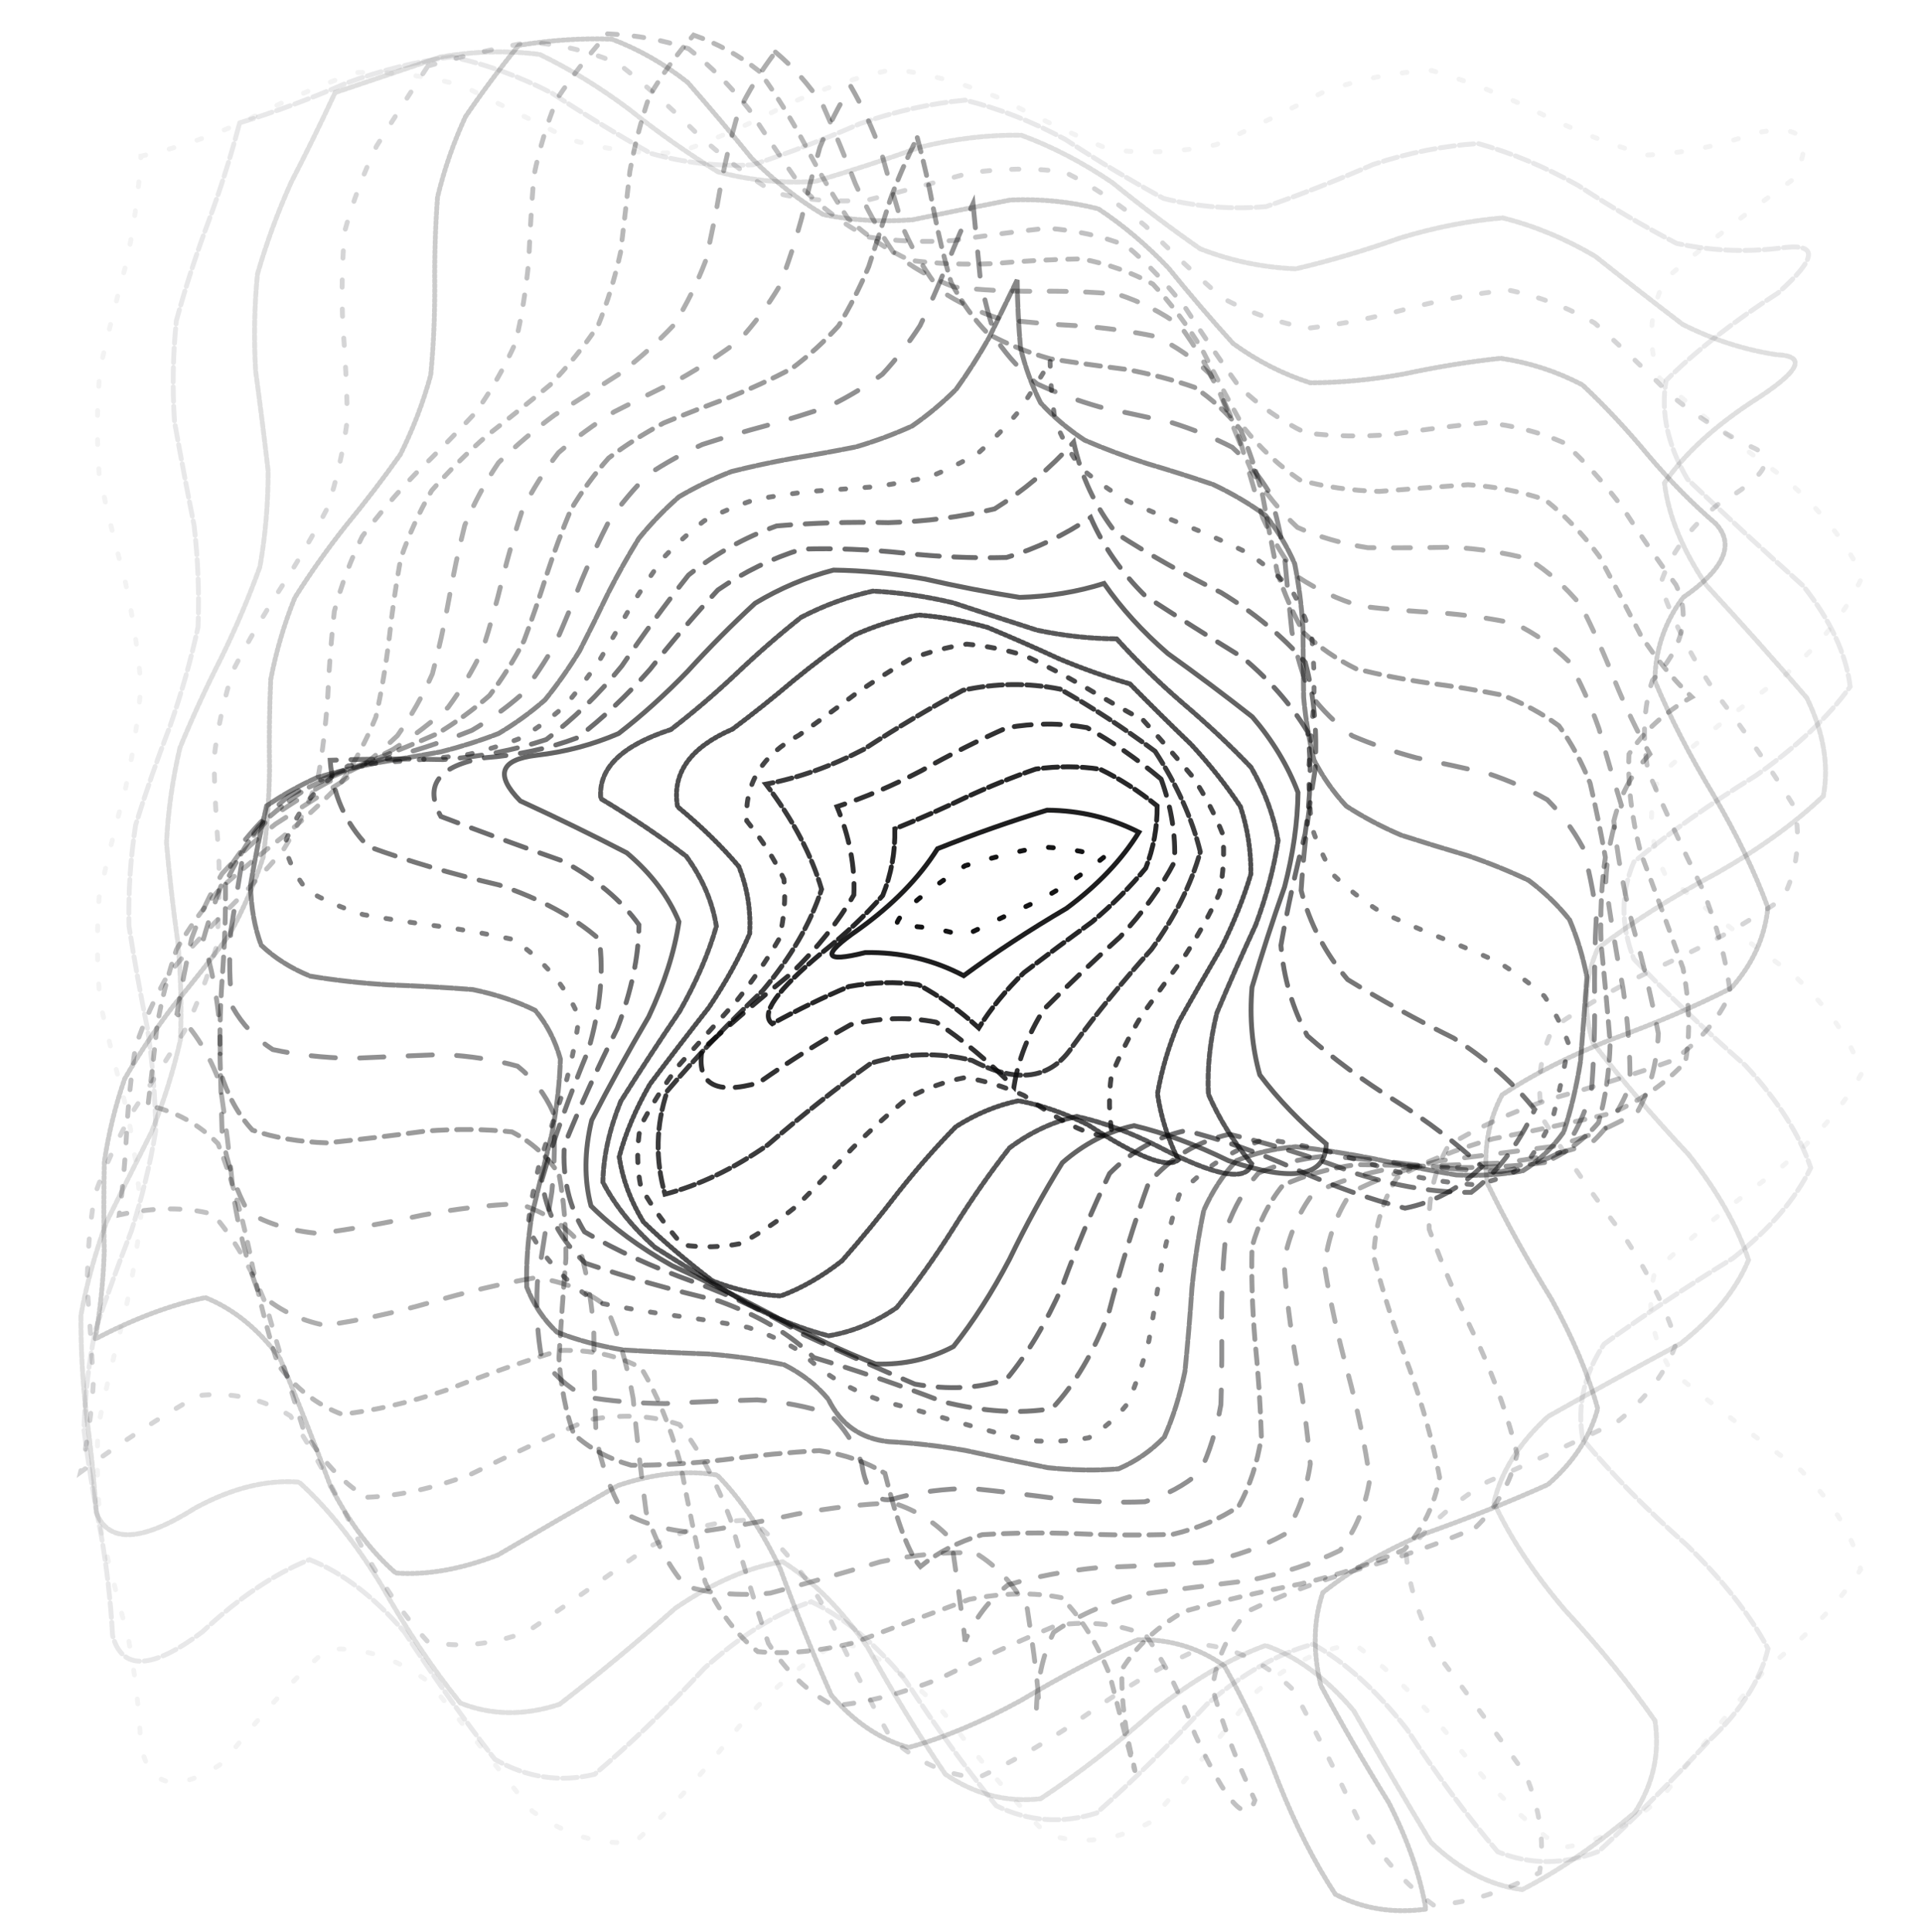 <svg width="792" height="796" viewBox="0 0 792 796" fill="none" xmlns="http://www.w3.org/2000/svg">
<path opacity="0.05" d="M58.085 64.336C72.86 61.121 87.63 56.072 102.396 49.186C117.17 41.526 131.945 35.097 146.719 29.9C161.493 29.346 176.268 31.23 191.042 35.554C205.808 42.937 220.579 50.292 235.353 57.618C250.127 61.811 264.902 63.548 279.676 62.831C294.45 57.511 309.225 51.01 323.999 43.325C338.765 36.521 353.535 31.585 368.31 28.518C383.084 30.484 397.858 34.555 412.633 40.73C427.407 48.505 442.177 55.444 456.943 61.546C471.718 63.406 486.492 62.753 501.266 59.588C516.041 52.727 530.815 45.466 545.589 37.806C560.364 32.568 575.134 29.643 589.9 29.032C604.675 33.315 619.449 39.139 634.223 46.506C648.997 53.857 663.772 59.649 678.546 63.883C693.312 63.214 708.083 60.236 722.857 54.95C742.795 50.675 748.061 57.055 738.655 74.089C719.655 87.729 702.164 101.365 686.182 114.998C679.484 128.63 678.734 142.262 683.931 155.894C698.999 169.535 716.049 183.171 735.082 196.803C750.623 210.435 761.375 224.067 767.339 237.7C761.384 251.34 750.639 264.976 735.106 278.608C716.073 292.241 699.019 305.873 683.943 319.505C678.738 333.137 679.48 346.774 686.17 360.414C702.144 374.046 719.63 387.678 738.631 401.31C753.217 414.943 762.734 428.579 767.18 442.219C759.756 455.852 747.849 469.484 731.46 483.116C712.525 496.748 696.025 510.384 681.96 524.025C678.281 537.657 680.512 551.289 688.654 564.921C705.427 578.553 723.232 592.19 742.069 605.83C755.595 619.462 763.811 633.094 766.715 646.727C757.872 660.359 744.884 673.995 727.752 687.636C713.63 704.058 699.508 721.496 685.387 739.949C671.265 752.652 657.143 759.806 643.022 761.413C628.9 751.24 614.778 737.323 600.657 719.66C586.535 701.949 572.413 687.941 558.292 677.638C544.17 679.098 530.048 686.122 515.926 698.71C501.805 717.139 487.683 734.602 473.561 751.098C459.44 758.717 445.318 760.292 431.196 755.821C417.075 741.136 402.953 724.445 388.831 705.747C374.71 690.907 360.588 681.121 346.466 676.39C332.345 683.765 318.223 695.635 304.101 712C289.98 730.47 275.858 746.101 261.736 758.893C247.615 760.614 233.493 756.437 219.371 746.362C205.249 728.74 191.132 711.053 177.018 693.301C162.897 682.908 148.775 678.38 134.653 679.718C120.532 692.225 106.41 707.68 92.288 726.085C72.88 739.227 61.447 736.821 57.987 718.865C57.384 704.319 55.683 689.773 52.885 675.227C48.985 660.681 45.298 646.135 41.822 631.589C40.142 617.043 39.681 602.498 40.439 587.952C43.352 573.414 46.766 558.872 50.682 544.326C54.076 529.78 56.544 515.234 58.085 500.688C57.164 486.143 55.193 471.597 52.175 457.051C48.243 442.505 44.62 427.959 41.308 413.413C39.921 398.867 39.766 384.321 40.843 369.775C43.968 355.229 47.5 340.688 51.441 326.15C54.655 311.604 56.878 297.058 58.11 282.512C56.878 267.966 54.655 253.42 51.441 238.874C47.5 224.328 43.968 209.783 40.843 195.237C39.766 180.691 39.921 166.145 41.308 151.599C44.62 137.053 48.243 122.507 52.175 107.961C55.193 93.415 57.164 78.874 58.085 64.336Z" stroke="#0B0B0C" stroke-width="2" stroke-linecap="round" stroke-dasharray="2 10"/>
<path opacity="0.09" d="M98.75 50.632C113.326 46.141 127.984 40.684 142.724 34.259C157.378 28.858 171.879 25.254 186.228 23.446C200.175 26.402 213.949 31.398 227.551 38.435C241.001 47.268 254.504 55.513 268.062 63.168C281.923 67.132 295.986 68.71 310.251 67.902C324.854 63.103 339.526 57.474 354.269 51.017C368.901 45.868 383.373 42.617 397.684 41.265C411.591 44.684 425.333 50.062 438.909 57.4C452.357 66.25 465.868 74.368 479.44 81.754C493.34 85.263 507.441 86.385 521.745 85.122C536.372 80.03 551.057 74.252 565.801 67.786C580.408 62.93 594.848 60.053 609.12 59.156C622.989 63.03 636.704 68.775 650.265 76.389C663.715 85.223 677.238 93.186 690.835 100.28C704.773 103.333 718.914 103.997 733.257 102.27C749.425 99.863 749.224 106.019 732.653 120.739C714.302 132.491 698.939 144.501 686.562 156.767C684.242 169.875 687.169 183.43 695.343 197.434C710.646 212.04 726.539 226.693 743.021 241.391C754.317 255.658 760.776 269.513 762.398 282.954C753.346 295.501 740.393 307.714 723.538 319.593C704.585 331.303 687.807 343.197 673.203 355.274C667.843 368.125 667.863 381.435 673.265 395.204C687.081 409.677 702.401 424.281 719.224 439.016C732.56 453.456 741.535 467.523 746.149 481.217C739.967 494.007 729.306 506.414 714.166 518.438C695.14 530.141 677.411 541.951 660.979 553.865C652.691 566.477 649.773 579.543 652.224 593.062C664.114 607.372 678.373 621.886 695.001 636.604C709.947 651.172 721.137 665.427 728.571 679.368C725.414 692.405 717.326 705.03 704.307 717.241C689.037 733.708 673.869 748.923 658.803 762.885C644.455 768.451 630.569 768.509 617.144 763.059C604.51 748.253 592.052 731.431 579.767 712.593C567.234 696.6 554.337 684.911 541.076 677.526C526.889 681.19 512.31 689.434 497.34 702.258C482.065 718.79 466.92 733.732 451.905 747.085C437.638 751.602 423.841 750.599 410.515 744.076C397.94 728.587 385.511 711.411 373.228 692.549C360.641 677.19 347.673 666.347 334.322 660.019C320.045 664.747 305.394 673.849 290.369 687.324C275.095 703.847 259.978 718.452 245.02 731.139C230.842 734.598 217.135 732.539 203.898 724.96C191.375 708.844 178.971 691.376 166.685 672.555C154.04 657.886 140.996 647.929 127.555 642.682C113.19 648.443 98.47 658.362 83.394 672.438C62.605 688.053 50.27 688.545 46.39 673.914C45.627 659.899 44.01 645.811 41.539 631.651C38.695 617.46 36.382 603.317 34.602 589.224C34.968 575.304 36.55 561.486 39.347 547.772C43.99 534.213 48.925 520.684 54.152 507.183C58.493 493.599 61.823 479.93 64.14 466.174C64.019 452.213 62.906 438.172 60.8 424.051C57.907 409.856 55.355 395.689 53.145 381.551C52.837 367.574 53.752 353.704 55.889 339.942C60.109 326.348 64.825 312.796 70.036 299.285C74.776 285.735 78.63 272.114 81.597 258.422C82.15 244.518 81.606 230.521 79.965 216.431C77.145 202.242 74.463 188.068 71.918 173.91C70.984 159.88 71.237 145.95 72.677 132.121C76.4 118.485 80.799 104.91 85.871 91.396C90.888 77.869 95.18 64.281 98.75 50.632Z" stroke="#0B0B0C" stroke-width="2" stroke-linecap="round" stroke-dasharray="6 2"/>
<path opacity="0.13" d="M138.09 38.15C152.518 33.317 166.958 28.44 181.409 23.52C195.431 21.075 209.097 20.714 222.409 22.435C234.988 28.509 247.309 36.073 259.372 45.129C271.35 54.725 283.503 63.279 295.828 70.791C308.84 74.323 322.225 75.639 335.984 74.738C350.313 70.534 364.723 65.834 379.213 60.639C393.425 57.126 407.312 55.49 420.876 55.732C433.687 60.446 446.188 66.953 458.379 75.253C470.337 84.97 482.398 94.063 494.56 102.531C507.317 107.51 520.459 110.257 533.984 110.773C548.155 107.452 562.487 103.211 576.979 98.049C591.325 93.699 605.404 90.945 619.214 89.789C632.266 93.038 644.977 98.311 657.347 105.607C669.326 115.153 681.342 124.511 693.393 133.681C705.923 139.994 718.824 144.153 732.096 146.157C745.051 146.667 741.555 153.222 721.608 165.821C705.85 176.229 693.939 187.296 685.875 199.023C687.456 212.384 693.243 226.462 703.235 241.256C717.579 256.791 731.343 272.232 744.527 287.578C751.448 301.849 753.72 315.328 751.344 328.015C739.743 339.131 725.098 349.733 707.407 359.82C688.81 369.744 672.496 380.057 658.467 390.76C652.953 402.921 652.257 415.898 656.379 429.692C668.044 444.771 681.173 460.1 695.766 475.677C707.696 490.81 715.951 505.312 720.531 519.184C715.501 531.419 706.147 542.922 692.47 553.693C673.978 563.635 655.798 573.63 637.933 583.679C625.922 594.725 618.482 606.554 615.614 619.166C622.116 633.366 631.86 648.117 644.844 663.421C659.267 678.978 671.64 694.182 681.962 709.032C684.025 722.475 681.255 735.096 673.651 746.892C657.688 760.394 642.226 770.98 627.265 778.652C613.902 776.939 601.355 770.436 589.623 759.144C578.965 741.506 568.381 723.454 557.871 704.988C546.514 691.501 534.389 682.521 521.496 678.049C506.926 683.372 491.757 692.237 475.989 704.646C459.909 718.88 444.179 731.064 428.798 741.197C414.863 742.795 401.777 739.433 389.54 731.108C378.622 715.04 367.939 697.571 357.49 678.702C346.511 662.995 334.852 651.277 322.514 643.548C308.481 645.767 293.734 652.156 278.273 662.713C262.184 677.004 246.282 690.197 230.567 702.292C216.102 707.045 202.474 706.867 189.681 701.758C178.402 687.812 167.518 671.542 157.031 652.948C146.338 635.56 135.075 621.493 123.242 610.747C109.771 609.669 95.512 613.219 80.464 621.398C58.276 635.444 44.666 636.055 39.634 623.232C38.768 609.711 37.398 596.104 35.527 582.412C34.001 568.779 33.275 555.282 33.35 541.921C35.742 528.947 39.255 516.168 43.889 503.584C49.979 491.248 56.142 478.924 62.377 466.613C67.429 454.1 71.416 441.406 74.338 428.53C74.888 415.242 74.533 401.804 73.272 388.216C71.353 374.515 69.794 360.876 68.598 347.299C69.26 334.039 71.112 320.981 74.154 308.126C79.287 295.626 84.987 283.22 91.256 270.906C97.298 258.562 102.588 246.089 107.125 233.489C109.396 220.502 110.515 207.32 110.485 193.941C108.911 180.3 107.197 166.63 105.343 152.933C104.557 139.425 104.808 126.095 106.097 112.941C109.766 100.193 114.385 87.606 119.952 75.181C126.291 62.887 132.337 50.544 138.09 38.15Z" stroke="#0B0B0C" stroke-width="2" stroke-linecap="round" stroke-dasharray="2 1"/>
<path opacity="0.17" d="M176.331 27.189C190.408 23.161 204.285 19.891 217.963 17.378C230.773 18.247 243.045 21.185 254.778 26.191C265.608 34.722 276.205 44.136 286.569 54.434C297.094 64.142 307.971 72.474 319.199 79.431C331.464 82.409 344.236 83.416 357.513 82.451C371.463 78.913 385.458 75.189 399.497 71.278C413.039 69.32 426.107 69.181 438.699 70.862C450.236 76.66 461.347 84.084 472.034 93.134C482.388 103.505 492.875 113.346 503.494 122.656C514.918 128.889 526.867 133.074 539.341 135.214C552.796 133.595 566.528 130.886 580.538 127.085C594.53 123.389 608.212 120.873 621.585 119.537C633.973 122.042 645.833 126.571 657.166 133.125C667.746 142.619 678.211 152.543 688.561 162.896C699.313 171.727 710.497 178.871 722.114 184.327C732.368 188.631 727.598 196.502 707.804 207.941C695.891 217.803 688.041 228.72 684.254 240.692C688.808 254.822 696.347 269.723 706.871 285.396C719.206 301.529 730.075 317.288 739.478 332.671C742.12 346.306 740.498 358.834 734.612 370.255C721.039 379.696 705.215 388.555 687.14 396.832C669.138 405.119 653.437 414.006 640.038 423.493C634.386 434.983 632.994 447.57 635.859 461.254C645.404 476.674 656.347 492.456 668.688 508.599C679.104 524.236 686.482 539.091 690.822 553.165C686.806 565.078 678.743 575.94 666.633 585.751C649.166 594.186 631.217 602.495 612.787 610.68C598.062 619.816 586.962 629.892 579.487 640.91C580.581 654.145 585.312 668.32 593.68 683.436C605.81 699.516 617.489 715.483 628.716 731.339C634.644 745.823 636.536 759.26 634.394 771.649C618.848 779.889 604.279 784.35 590.688 785.031C579.385 776.867 569.017 765.085 559.584 749.685C550.987 731.056 542.155 713.334 533.088 696.521C522.396 685.995 510.585 679.806 497.658 677.954C482.596 684.322 466.88 693.218 450.511 704.641C434.085 716.285 418.263 725.592 403.046 732.56C389.908 731.488 377.902 726.041 367.027 716.217C357.858 699.799 348.981 682.251 340.397 663.574C331.085 647.709 320.873 635.323 309.761 626.416C296.376 626.333 281.98 630.143 266.573 637.846C250.087 649.72 233.705 661.194 217.425 672.27C202.572 677.832 188.806 679.189 176.128 676.34C165.66 664.945 155.949 650.62 146.997 633.364C138.371 614.845 129.26 598.206 119.662 583.446C108.109 576.245 95.416 573.468 81.584 575.115C65.872 583.995 49.741 594.498 33.19 606.624C36.035 594.518 37.801 582.132 38.489 569.468C37.763 556.439 36.915 543.377 35.945 530.285C35.978 517.451 36.986 504.87 38.969 492.541C43.243 480.804 48.486 469.314 54.697 458.069C61.901 447.091 68.975 436.078 75.919 425.032C81.425 413.614 85.853 401.917 89.203 389.941C90.317 377.387 90.619 364.623 90.106 351.649C89.081 338.542 88.43 325.531 88.155 312.618C89.666 300.159 92.314 287.997 96.099 276.134C101.952 264.806 108.422 253.637 115.508 242.627C122.617 231.624 129.122 220.465 135.024 209.149C138.871 197.302 141.577 185.16 143.142 172.722C142.908 159.811 142.279 146.802 141.253 133.695C140.709 120.712 140.967 107.937 142.026 95.369C145.313 83.377 149.685 71.666 155.144 60.236C162.064 49.183 169.126 38.167 176.331 27.189Z" stroke="#0B0B0C" stroke-width="2" stroke-linecap="round" stroke-dasharray="3 9"/>
<path opacity="0.21" d="M213.747 18.677C226.999 16.514 239.793 15.668 252.129 16.14C263.169 20.282 273.583 26.218 283.372 33.95C292.3 44.137 301.126 54.599 309.852 65.338C319.109 74.586 328.906 82.281 339.244 88.424C350.913 90.798 363.163 91.512 375.996 90.568C389.472 87.766 402.924 85.046 416.351 82.408C429.033 81.894 441.106 83.104 452.57 86.037C462.726 92.721 472.37 100.856 481.5 110.439C490.214 121.235 499.081 131.595 508.1 141.52C518.052 148.764 528.653 154.169 539.903 157.736C552.401 157.72 565.326 156.501 578.678 154.079C592.202 151.164 605.451 149.021 618.425 147.651C630.307 149.416 641.524 153.066 652.075 158.601C661.478 167.433 670.566 177.162 679.34 187.788C688.178 198.203 697.402 207.534 707.01 215.781C715.005 224.362 710.527 234.501 693.575 246.2C685.939 256.359 682.055 267.835 681.924 280.628C688.213 295.673 696.277 311.341 706.115 327.632C715.63 343.809 723.093 359.266 728.505 374.004C727.199 386.375 722.15 397.439 713.359 407.193C698.417 414.789 681.927 421.843 663.891 428.354C646.67 435.151 631.705 442.739 618.995 451.118C613.222 461.932 611.163 474.048 612.818 487.467C620.323 502.939 629.141 518.872 639.272 535.265C648.086 551.196 654.454 566.265 658.374 580.471C655.187 592.191 648.328 602.624 637.797 611.768C621.747 618.975 604.615 625.803 586.401 632.252C569.996 639.335 556.228 647.343 545.097 656.276C541.209 667.751 540.936 680.494 544.277 694.505C552.783 710.328 562.126 726.441 572.305 742.842C580.196 758.449 585.28 773.072 587.559 786.71C573.781 788.525 561.353 786.49 550.276 780.607C541.713 767.556 533.939 752.271 526.954 734.751C520.117 716.781 512.626 700.675 504.482 686.431C493.961 678.962 482.077 675.38 468.828 675.685C453.316 682.442 437.242 690.8 420.607 700.759C404.339 709.671 388.938 716.112 374.403 720.082C362.456 716.677 351.84 709.481 342.553 698.494C335.203 681.987 328.167 664.587 321.443 646.294C313.853 630.473 305.211 617.649 295.516 607.824C283.123 605.716 269.479 607.162 254.583 612.164C238.15 621.545 221.66 631.089 205.114 640.794C189.91 646.673 175.902 649.142 163.091 648.2C153.01 639.476 144.049 627.561 136.208 612.455C129.449 594.263 122.488 576.647 115.325 559.609C106.395 547.606 96.166 539.305 84.638 534.707C70.454 537.676 55.319 543.359 39.232 551.755C41.283 540.094 42.525 528.15 42.96 515.921C42.732 503.461 42.743 491.084 42.992 478.791C44.735 467.022 47.525 455.62 51.362 444.586C57.285 434.283 63.97 424.248 71.417 414.481C79.383 404.886 87.039 395.188 94.387 385.385C100.14 375.023 104.832 364.288 108.461 353.181C110.042 341.355 110.911 329.279 111.068 316.954C110.856 304.499 111.021 292.176 111.563 279.986C113.791 268.387 117.098 257.162 121.484 246.312C127.861 236.169 134.889 226.254 142.567 216.567C150.484 206.964 157.954 197.205 164.978 187.288C170.231 176.751 174.403 165.834 177.493 154.537C178.635 142.558 179.189 130.371 179.154 117.978C179.018 105.55 179.4 93.299 180.299 81.226C183.043 69.808 186.872 58.771 191.786 48.114C198.579 38.117 205.899 28.305 213.747 18.677Z" stroke="#0B0B0C" stroke-width="2" stroke-linecap="round" stroke-dasharray="1 1"/>
<path opacity="0.25" d="M250.339 13.949C262.171 14.421 273.305 16.461 283.739 20.07C292.649 27.055 300.955 35.387 308.656 45.066C315.787 56.036 323.023 66.763 330.364 77.246C338.66 85.619 347.666 92.401 357.382 97.592C368.61 99.411 380.431 99.918 392.846 99.113C405.784 97.122 418.589 95.428 431.26 94.032C442.953 94.835 453.921 97.243 464.164 101.259C472.908 108.615 481.08 117.254 488.682 127.175C495.789 138.179 503.051 148.837 510.469 159.149C518.919 167.179 528.093 173.585 537.992 178.367C549.384 179.821 561.339 180.031 573.857 178.995C586.806 176.981 599.575 175.366 612.166 174.148C623.702 175.301 634.5 178.089 644.559 182.514C653.139 190.235 661.182 199.165 668.687 209.301C675.787 220.32 683.094 230.887 690.609 241.001C696.705 253.84 693.479 266.959 680.93 280.356C677.273 291.457 676.672 303.925 679.129 317.76C685.869 333.527 693.288 349.594 701.386 365.961C707.591 381.487 711.452 395.957 712.971 409.372C708.219 419.981 700.328 429.178 689.297 436.961C673.582 442.652 656.915 447.911 639.297 452.738C623.038 458.185 608.921 464.587 596.945 471.947C591.084 482.059 588.415 493.598 588.936 506.565C594.515 521.811 601.309 537.597 609.318 553.924C616.512 569.894 621.784 584.997 625.134 599.234C622.578 610.829 616.797 620.972 607.791 629.664C593.393 635.945 577.53 641.565 560.202 646.523C543.117 651.599 527.731 657.432 514.043 664.023C505.994 673.153 501.188 683.734 499.625 695.766C503.738 710.354 509.561 725.704 517.093 741.817C513.763 752.367 505.535 743.315 492.408 714.659C486.743 698.668 480.001 685.078 472.182 673.888C461.427 669.241 449.21 667.851 435.533 669.716C419.754 676.263 403.62 683.603 387.131 691.736C371.513 697.926 357.005 701.641 343.608 702.881C333.171 697.527 324.177 688.954 316.628 677.161C311.117 660.828 305.914 643.807 301.021 626.097C295.162 610.538 288.162 597.521 280.022 587.046C268.9 583.218 256.348 582.575 242.367 585.118C226.421 592.037 210.214 599.541 193.744 607.629C178.33 613.365 164.084 616.487 151.007 616.994C140.933 610.828 132.274 601.511 125.029 589.041C119.671 572.366 114.529 555.21 109.602 537.575C103.532 522.485 96.261 510.075 87.787 500.344C76.3 497.327 63.419 497.417 49.144 500.615C50.618 489.259 51.642 477.7 52.216 465.94C52.882 454.212 54.083 442.729 55.818 431.49C59.309 421.038 63.809 411.04 69.318 401.494C76.59 392.739 84.389 384.217 92.714 375.926C101.111 367.676 109.053 359.222 116.542 350.564C122.348 341.152 127.153 331.29 130.957 320.979C132.926 309.836 134.298 298.43 135.072 286.759C135.594 274.976 136.491 263.361 137.765 251.914C140.608 241.173 144.448 230.873 149.282 221.016C156.019 212.021 163.422 203.325 171.49 194.928C179.976 186.718 188.17 178.372 196.071 169.891C202.51 160.762 207.973 151.196 212.462 141.193C214.993 130.311 216.799 119.103 217.879 107.57C218.374 95.766 219.08 84.06 219.996 72.453C222.237 61.441 225.43 50.856 229.577 40.699C235.71 31.434 242.631 22.517 250.339 13.949Z" stroke="#0B0B0C" stroke-width="2" stroke-linecap="round" stroke-dasharray="4 7"/>
<path opacity="0.29" d="M285.816 14.472C295.643 17.895 304.626 22.832 312.765 29.284C319.433 38.39 325.65 48.319 331.415 59.07C337.059 70.024 343.054 80.343 349.402 90.027C357.105 97.282 365.637 103.033 374.999 107.28C385.926 108.701 397.395 109.154 409.406 108.639C421.738 107.527 433.816 106.872 445.641 106.674C456.26 108.67 466.064 112.127 475.053 117.045C482.417 124.895 489.168 133.861 495.305 143.941C500.901 154.981 506.645 165.753 512.538 176.258C519.498 184.854 527.231 192.046 535.738 197.834C545.91 200.619 556.768 202.174 568.312 202.5C580.584 201.496 592.811 200.573 604.992 199.733C616.299 200.488 626.872 202.557 636.712 205.94C644.871 212.357 652.296 220.105 658.987 229.187C664.753 239.92 670.456 250.767 676.095 261.728C682.434 271.445 689.444 279.943 697.124 287.222C685.857 293.615 677.23 301.472 671.243 310.792C670.686 323.122 672.296 336.649 676.074 351.373C682.074 367.338 687.885 383.198 693.507 398.953C696.232 413.102 696.579 425.929 694.549 437.433C687.006 445.891 676.956 452.959 664.397 458.637C648.471 462.447 632.079 465.995 615.222 469.281C600.066 473.519 586.883 478.85 575.673 485.275C569.757 494.635 566.554 505.494 566.065 517.853C569.882 532.607 574.794 547.969 580.801 563.938C586.402 579.681 590.542 594.61 593.221 608.725C591.122 620.2 586.266 630.147 578.652 638.566C566.037 644.212 551.751 648.932 535.796 652.727C518.946 656.016 502.961 659.79 487.841 664.047C476.695 670.508 468.2 678.438 462.355 687.837C461.938 700.236 463.655 713.822 467.507 728.596C468.468 733.475 465.072 720.698 457.317 690.263C452.089 677.077 445.446 666.446 437.387 658.369C426.12 656.079 413.459 656.313 399.403 659.071C383.651 664.872 367.817 670.823 351.899 676.923C337.377 680.505 324.164 681.726 312.261 680.584C303.545 673.691 296.318 664.121 290.58 651.874C286.859 635.97 283.424 619.552 280.273 602.62C276.102 587.529 270.752 574.564 264.223 563.726C254.585 558.514 243.393 556.097 230.647 556.475C215.576 561.049 200.022 566.494 183.985 572.808C168.577 577.989 154.203 581.312 140.863 582.779C130.51 578.84 121.747 572.033 114.574 562.358C109.984 548.023 106.069 532.468 102.832 515.694C99.376 499.329 95.05 484.526 89.854 471.283C81.834 463.134 72.211 457.879 60.984 455.518C62.326 444.481 63.595 433.399 64.791 422.272C66.711 411.555 69.347 401.231 72.698 391.298C77.857 382.377 83.903 373.943 90.836 365.996C99.093 358.792 107.638 351.748 116.472 344.864C125.01 337.807 132.986 330.443 140.401 322.772C146.156 314.172 150.986 305.064 154.889 295.447C157.206 284.941 159.032 274.167 160.366 263.126C161.57 252.003 163.139 241.088 165.073 230.379C168.441 220.465 172.718 211.051 177.903 202.134C184.853 194.206 192.462 186.639 200.729 179.431C209.571 172.551 218.253 165.579 226.777 158.513C234.177 150.834 240.744 142.689 246.478 134.078C250.361 124.449 253.447 114.379 255.738 103.868C257.07 92.816 258.339 81.734 259.546 70.622C261.491 59.911 264.162 49.606 267.559 39.708C272.766 30.804 278.851 22.392 285.816 14.472Z" stroke="#0B0B0C" stroke-width="2" stroke-linecap="round" stroke-dasharray="4 5"/>
<path opacity="0.33" d="M319.541 21.458C326.934 27.661 333.505 35.081 339.256 43.718C343.859 54.081 348.262 64.737 352.463 75.685C357.103 85.994 362.328 95.423 368.137 103.972C375.611 110.053 383.963 114.816 393.193 118.263C403.911 119.504 415.066 120.092 426.66 120.026C438.311 119.861 449.588 120.26 460.492 121.224C469.981 124.284 478.603 128.645 486.359 134.305C492.404 142.502 497.82 151.646 502.605 161.738C506.816 172.673 511.166 183.407 515.656 193.939C521.184 202.909 527.505 210.701 534.621 217.317C543.512 221.283 553.186 224.074 563.642 225.691C575.118 225.801 586.709 225.733 598.414 225.486C609.531 226.132 619.995 227.744 629.807 230.323C637.921 235.448 645.163 241.868 651.531 249.584C656.52 259.371 661.145 269.695 665.406 280.555C669.773 291.27 674.59 301.315 679.857 310.689C672.593 318.361 667.645 327.582 665.014 338.35C666.342 351.782 668.918 366.05 672.74 381.154C677.071 396.598 680.611 411.508 683.36 425.883C682.764 438.025 679.955 448.684 674.934 457.86C665.332 463.966 653.835 468.796 640.442 472.351C624.816 474.419 609.087 476.418 593.258 478.349C579.298 481.534 567.114 485.909 556.705 491.474C550.815 500.057 547.182 510.159 545.806 521.779C548.036 535.815 551.245 550.508 555.433 565.857C559.518 581.126 562.526 595.679 564.457 609.516C562.648 620.845 558.552 630.641 552.169 638.904C541.345 644.181 528.814 648.318 514.577 651.317C498.672 653.198 482.975 655.218 467.483 657.376C454.412 661.156 443.304 666.248 434.16 672.651C429.614 682.145 427.246 693.099 427.056 705.514C429.016 706.121 427.77 691.929 423.317 662.937C417.803 652.877 410.686 645.209 401.965 639.934C390.092 639.361 377.028 640.573 362.773 643.569C347.411 648.201 332.266 652.511 317.336 656.499C304.282 657.688 292.674 656.719 282.514 653.591C275.628 645.578 270.205 635.382 266.245 623.005C264.21 607.754 262.424 592.134 260.884 576.144C258.305 561.706 254.551 549.02 249.623 538.086C241.572 531.826 231.908 527.965 220.63 526.505C206.758 528.914 192.192 532.36 176.93 536.842C161.791 541.142 147.456 544.242 133.926 546.143C123.129 543.964 113.961 539.356 106.421 532.318C101.934 520.727 98.532 507.516 96.216 492.685C94.706 476.666 92.825 461.194 90.573 446.268C86.204 434.5 80.32 424.993 72.921 417.745C74.696 407.228 76.713 396.878 78.972 386.695C82.376 377.279 86.556 368.384 91.511 360.009C98.125 352.735 105.438 345.935 113.45 339.608C122.33 333.863 131.28 328.165 140.302 322.515C148.739 316.463 156.56 310.004 163.766 303.137C169.386 295.206 174.186 286.727 178.165 277.697C180.815 267.766 183.076 257.58 184.948 247.138C186.787 236.673 188.977 226.439 191.518 216.435C195.342 207.301 199.976 198.71 205.42 190.662C212.483 183.699 220.179 177.156 228.507 171.031C237.509 165.368 246.473 159.679 255.4 153.966C263.527 147.716 270.975 141.007 277.745 133.837C282.877 125.58 287.22 116.794 290.773 107.478C293.119 97.354 295.187 87.038 296.976 76.531C298.943 66.152 301.358 56.074 304.22 46.295C308.498 37.465 313.605 29.186 319.541 21.458Z" stroke="#0B0B0C" stroke-width="2" stroke-linecap="round" stroke-dasharray="7 8"/>
<path opacity="0.37" d="M350.576 35.587C355.44 43.951 359.661 53.117 363.24 63.086C366.223 73.8 369.31 84.384 372.501 94.837C376.672 104.067 381.617 112.329 387.336 119.622C394.866 124.654 403.251 128.616 412.493 131.508C423.014 132.802 433.831 133.725 444.944 134.28C455.832 135.114 466.228 136.563 476.133 138.627C484.488 142.628 491.935 147.762 498.476 154.03C503.303 162.438 507.497 171.639 511.055 181.634C514.033 192.354 517.125 202.931 520.332 213.365C524.533 222.557 529.511 230.777 535.266 238.026C542.836 243.007 551.26 246.922 560.537 249.769C571.084 251.031 581.914 251.938 593.026 252.493C603.899 253.346 614.275 254.821 624.154 256.917C632.468 260.968 639.872 266.151 646.365 272.465C651.157 280.917 655.322 290.154 658.861 300.174C661.833 310.9 664.93 321.471 668.153 331.886C664.288 341.259 662.131 351.998 661.681 364.103C663.601 378.104 665.973 392.467 668.797 407.192C670.876 421.32 671.831 434.549 671.661 446.879C668.154 456.537 662.738 464.669 655.415 471.274C644.513 475.015 632.259 477.675 618.656 479.254C603.747 479.789 589 480.454 574.415 481.248C561.716 483.551 550.574 487.101 540.99 491.897C535.158 499.695 531.185 508.981 529.073 519.756C529.935 532.911 531.645 546.744 534.201 561.254C536.866 575.852 538.779 589.848 539.941 603.242C538.255 614.359 534.744 624.009 529.407 632.193C520.275 637.35 509.529 641.216 497.167 643.789C482.735 644.706 468.039 645.412 453.079 645.906C439.227 647.286 426.649 649.686 415.345 653.106C407.538 659.324 401.645 667.073 397.666 676.355C397.524 673.764 395.646 659.822 392.032 634.529C385.656 627.442 377.666 622.371 368.064 619.315C355.684 619.732 342.408 621.26 328.238 623.901C313.655 627.069 299.578 629.607 286.005 631.514C274.685 630.605 264.886 627.795 256.609 623.084C251.558 614.341 247.891 603.862 245.606 591.649C245.092 577.236 244.782 562.569 244.675 547.647C243.539 534.012 241.269 521.793 237.865 510.993C231.411 503.989 223.35 499.002 213.681 496.03C201.245 496.516 187.932 498.098 173.742 500.776C159.165 503.938 145.107 506.444 131.568 508.295C120.309 507.31 110.577 504.417 102.371 499.617C97.392 490.784 93.789 480.232 91.562 467.96C91.073 453.515 90.767 438.836 90.644 423.921C89.472 410.331 87.153 398.173 83.688 387.449C86.399 377.832 89.566 368.586 93.19 359.71C98.131 351.889 103.805 344.648 110.211 337.988C117.955 332.41 126.19 327.218 134.914 322.414C144.053 317.952 153.094 313.405 162.034 308.773C170.18 303.516 177.708 297.765 184.618 291.519C190.088 284.109 194.854 276.142 198.916 267.618C201.901 258.221 204.591 248.592 206.985 238.732C209.43 228.913 212.199 219.348 215.292 210.038C219.52 201.646 224.462 193.819 230.116 186.558C237.198 180.449 244.875 174.817 253.149 169.662C262.153 165.082 271.215 160.553 280.336 156.075C288.958 151.189 297.065 145.896 304.657 140.195C310.879 133.398 316.371 126.013 321.133 118.037C324.617 109.049 327.672 99.714 330.301 90.031C332.644 80.13 335.155 70.365 337.836 60.734C341.432 51.827 345.679 43.444 350.576 35.587Z" stroke="#0B0B0C" stroke-width="2" stroke-linecap="round" stroke-dasharray="7 9"/>
<path opacity="0.41" d="M377.979 56.732C380.592 66.387 382.856 76.403 384.773 86.78C386.762 97.092 389.153 106.975 391.946 116.429C396.154 124.404 401.235 131.452 407.189 137.575C414.957 141.798 423.483 145.221 432.768 147.846C443.029 149.43 453.422 150.88 463.948 152.197C473.962 154.041 483.389 156.51 492.23 159.602C499.425 164.417 505.711 170.196 511.087 176.94C514.783 185.441 517.862 194.599 520.324 204.414C522.207 214.838 524.179 225.162 526.242 235.386C529.214 244.662 532.925 253.155 537.374 260.863C543.609 266.701 550.731 271.599 558.741 275.555C568.216 277.979 578.129 279.941 588.481 281.442C598.972 282.783 609.161 284.449 619.046 286.441C627.662 289.758 635.435 293.969 642.367 299.074C647.473 306.09 651.765 313.97 655.243 322.713C657.575 332.664 659.668 342.861 661.523 353.304C659.922 364.223 659.336 376.112 659.765 388.969C661.159 402.741 662.407 416.371 663.51 429.857C663.123 441.939 661.513 452.862 658.681 462.625C652.861 469.54 645.508 475.007 636.623 479.025C625.116 480.556 612.733 481.249 599.474 481.106C585.606 480.396 572.063 479.995 558.846 479.902C547.428 481.505 537.332 484.369 528.559 488.494C522.845 495.522 518.632 503.968 515.918 513.832C515.602 525.982 516.01 538.82 517.143 552.345C518.525 566.095 519.403 579.373 519.779 592.18C518.078 603.016 514.965 612.512 510.441 620.669C502.827 625.883 493.779 629.741 483.296 632.243C470.641 632.684 457.435 632.597 443.679 631.982C430.036 631.485 417.062 631.623 404.756 632.395C394.787 635.374 386.292 639.757 379.271 645.544C374.618 640.421 369.744 627.608 364.648 607.105C357.088 602.462 348.077 599.348 337.614 597.764C324.989 598.47 311.833 599.729 298.146 601.541C284.712 603.088 272.034 603.838 260.11 603.792C250.692 601.108 242.797 596.816 236.428 590.918C233.125 581.789 231.094 571.325 230.335 559.527C231.131 546.077 232.084 532.463 233.195 518.682C233.306 505.955 232.356 494.346 230.344 483.856C225.457 476.396 219.003 470.586 210.983 466.428C200.144 465.252 188.291 465.138 175.424 466.087C161.693 467.947 148.186 469.57 134.903 470.956C123.3 470.573 113.002 468.815 104.011 465.68C98.119 459.291 93.732 451.309 90.85 441.736C90.388 429.613 90.62 416.758 91.545 403.173C92.588 389.464 93.042 376.375 92.906 363.909C96.885 355.651 101.414 347.915 106.494 340.701C112.828 334.678 119.766 329.228 127.308 324.35C135.807 320.371 144.577 316.653 153.615 313.196C162.707 309.79 171.568 306.165 180.198 302.321C187.953 297.646 195.119 292.412 201.696 286.619C207.012 279.63 211.757 272.093 215.931 264.009C219.253 255.127 222.368 246.049 225.276 236.775C228.291 227.601 231.598 218.706 235.198 210.088C239.781 202.403 244.973 195.296 250.775 188.768C257.83 183.418 265.425 178.586 273.558 174.27C282.425 170.65 291.422 167.154 300.55 163.782C309.435 160.179 317.961 156.237 326.13 151.954C333.228 146.656 339.704 140.762 345.558 134.272C350.188 126.632 354.318 118.517 357.948 109.928C360.974 100.765 363.938 91.544 366.84 82.264C370.139 73.36 373.852 64.849 377.979 56.732Z" stroke="#0B0B0C" stroke-width="2" stroke-linecap="round" stroke-dasharray="6 4"/>
<path opacity="0.45" d="M400.96 83.907C401.914 93.913 402.88 103.914 403.858 113.909C405.537 123.282 407.856 132.078 410.815 140.3C415.438 147.053 420.95 153.014 427.352 158.183C435.369 161.903 443.999 165.084 453.241 167.725C463.093 169.813 472.911 171.936 482.695 174.095C491.724 176.927 500.092 180.341 507.798 184.338C513.828 189.838 518.969 196.129 523.22 203.213C525.868 211.711 527.931 220.736 529.409 230.287C530.326 240.337 531.304 250.327 532.344 260.257C534.193 269.477 536.722 278.093 539.931 286.104C544.828 292.601 550.615 298.312 557.291 303.237C565.539 306.762 574.352 309.781 583.729 312.291C593.623 314.353 603.425 316.495 613.136 318.719C621.983 321.702 630.134 325.309 637.59 329.539C643.34 335.289 648.203 341.821 652.181 349.137C654.609 357.842 656.498 367.027 657.848 376.693C657.195 388.489 656.949 400.748 657.11 413.47C657.168 426.064 656.722 438.092 655.771 449.553C653.046 459.033 649.185 467.23 644.189 474.145C636.746 478.311 628.159 481.197 618.427 482.803C606.933 482.416 594.935 481.463 582.432 479.944C569.821 478.302 557.616 477.123 545.818 476.407C535.637 477.495 526.551 479.815 518.56 483.366C513.01 489.67 508.634 497.288 505.433 506.22C504.14 517.297 503.447 529.048 503.353 541.472C503.574 554.261 503.488 566.7 503.096 578.788C501.255 589.25 498.368 598.541 494.434 606.662C488.092 612.065 480.55 616.118 471.805 618.822C461.027 619.252 449.559 618.902 437.404 617.772C424.722 616.051 412.247 614.561 399.977 613.304C388.976 613.483 378.963 614.767 369.936 617.153C361.854 620.109 356.895 615.365 355.059 602.921C352.081 594.837 347.633 588.06 341.717 582.59C332.967 579.642 323.064 577.724 312.01 576.838C299.53 577.209 286.894 577.718 274.104 578.366C262.166 578.254 251.167 577.313 241.106 575.543C233.654 571.439 227.67 566.029 223.156 559.311C221.457 550.088 220.879 539.867 221.423 528.648C223.312 516.242 225.306 503.738 227.404 491.136C228.569 479.364 228.759 468.46 227.974 458.423C224.544 450.752 219.639 444.387 213.259 439.33C204.095 436.75 193.833 435.147 182.475 434.52C169.878 435.006 157.215 435.545 144.485 436.139C132.779 435.821 122.082 434.606 112.393 432.493C105.404 427.989 99.883 422.172 95.832 415.042C94.535 405.461 94.302 394.934 95.132 383.46C97.131 370.956 99.146 358.433 101.177 345.891C106.501 339.406 112.357 333.512 118.745 328.209C126.157 324.059 133.998 320.396 142.267 317.219C151.09 314.653 160.005 312.191 169.012 309.832C177.78 307.217 186.253 304.263 194.431 300.972C201.724 296.687 208.491 291.817 214.732 286.362C219.937 279.731 224.687 272.588 228.981 264.933C232.635 256.571 236.161 248.06 239.561 239.399C243.096 230.891 246.888 222.679 250.938 214.761C255.823 207.771 261.216 201.35 267.115 195.499C274.077 190.854 281.517 186.74 289.434 183.156C298.056 180.365 306.852 177.768 315.821 175.367C324.746 172.928 333.452 170.237 341.939 167.293C349.661 163.49 356.883 159.132 363.607 154.219C369.268 148.099 374.438 141.429 379.117 134.207C383.015 126.119 386.699 117.784 390.169 109.203C393.59 100.567 397.187 92.135 400.96 83.907Z" stroke="#0B0B0C" stroke-width="2" stroke-linecap="round" stroke-dasharray="10 10"/>
<path opacity="0.49" d="M419.15 115.372C419.271 124.923 419.727 134.229 420.52 143.288C422.508 151.441 425.273 159.017 428.814 166.018C434.048 171.74 440.091 176.861 446.942 181.382C455.108 184.908 463.694 188.125 472.7 191.032C481.948 193.757 491.001 196.624 499.859 199.632C507.768 203.36 514.976 207.609 521.483 212.377C526.337 218.395 530.346 225.039 533.51 232.312C535.19 240.706 536.325 249.503 536.917 258.702C536.971 268.314 537.065 277.891 537.199 287.433C538.024 296.468 539.447 305.049 541.468 313.178C545.055 320.144 549.488 326.471 554.768 332.159C561.665 336.645 569.212 340.645 577.409 344.158C586.423 347.049 595.555 349.857 604.802 352.583C613.641 355.605 621.998 358.993 629.875 362.746C636.336 367.549 641.971 372.976 646.779 379.027C649.903 386.329 652.29 394.189 653.937 402.608C653.086 414.264 652.196 425.867 651.267 437.418C649.599 447.984 647.286 457.681 644.329 466.511C639.668 473.081 634.066 478.393 627.522 482.448C619.156 484.057 610.009 484.629 600.081 484.166C589.081 482.273 577.85 480.069 566.386 477.556C555.139 475.318 544.312 473.648 533.905 472.545C524.886 473.296 516.746 475.214 509.485 478.298C504.106 483.907 499.626 490.718 496.046 498.73C493.938 508.708 492.317 519.33 491.184 530.595C490.382 542.316 489.416 553.819 488.287 565.102C486.2 575.095 483.374 584.107 479.809 592.138C474.453 597.78 468.155 602.156 460.913 605.267C451.91 606.038 442.211 605.881 431.819 604.798C420.57 602.572 409.217 600.199 397.76 597.681C386.751 595.775 376.275 594.58 366.332 594.097C354.827 592.93 346.491 587.095 341.326 576.592C336.589 570.854 330.524 566.111 323.131 562.363C313.473 560.301 303.044 558.822 291.843 557.926C280.003 557.509 268.342 556.957 256.86 556.271C246.692 554.602 237.568 552.15 229.488 548.916C223.988 543.75 219.846 537.567 217.062 530.366C216.773 521.298 217.449 511.505 219.093 500.989C221.833 489.651 224.638 478.264 227.509 466.828C229.518 456.038 230.655 445.9 230.921 436.416C228.803 428.717 225.34 422.025 220.532 416.34C213.066 412.646 204.484 409.789 194.786 407.768C183.552 406.896 172.012 406.254 160.165 405.841C148.71 405.136 137.921 403.931 127.798 402.228C119.784 398.945 113.063 394.694 107.634 389.474C104.929 382.215 103.461 374.029 103.23 364.916C104.912 354.37 107.134 343.421 109.893 332.068C116.383 327.615 123.299 323.729 130.64 320.412C138.691 318.042 146.988 316.001 155.532 314.29C164.292 312.866 172.996 311.376 181.647 309.82C189.907 307.731 197.845 305.21 205.46 302.258C212.268 298.229 218.639 293.616 224.571 288.418C229.671 282.122 234.434 275.369 238.86 268.16C242.841 260.357 246.747 252.452 250.576 244.447C254.558 236.644 258.764 229.141 263.195 221.939C268.304 215.655 273.83 209.921 279.773 204.736C286.59 200.72 293.812 197.243 301.437 194.305C309.702 192.221 318.166 190.403 326.827 188.848C335.575 187.423 344.221 185.855 352.766 184.144C360.811 181.767 368.497 178.91 375.824 175.573C382.304 171.106 388.351 166.062 393.966 160.44C398.787 153.771 403.31 146.699 407.536 139.222C411.424 131.295 415.296 123.345 419.15 115.372Z" stroke="#0B0B0C" stroke-width="2" stroke-linecap="round" stroke-dasharray="5 1"/>
<path opacity="0.53" d="M432.723 148.915C432.855 157.471 433.561 165.673 434.839 173.523C437.566 180.458 441.084 186.898 445.396 192.842C451.236 197.832 457.735 202.414 464.894 206.589C472.962 210.186 481.248 213.647 489.752 216.972C498.151 220.362 506.232 223.956 513.993 227.755C520.663 232.225 526.624 237.139 531.876 242.496C535.558 248.834 538.46 255.664 540.582 262.986C541.358 271.14 541.642 279.601 541.436 288.369C540.724 297.452 540.032 306.528 539.359 315.597C539.249 324.304 539.651 332.691 540.566 340.758C542.87 347.957 545.959 354.67 549.832 360.899C555.264 366.143 561.387 370.955 568.203 375.335C576.063 379.062 584.216 382.611 592.662 385.982C601.138 389.324 609.372 392.817 617.364 396.462C624.373 400.721 630.717 405.4 636.395 410.5C640.513 416.566 643.841 423.125 646.381 430.176C644.565 440.556 642.456 450.474 640.054 459.931C636.675 467.824 632.67 474.717 628.042 480.611C622.008 484.256 615.282 486.785 607.863 488.199C599.201 487.637 590.065 486.319 580.456 484.242C570.298 481.287 560.094 478.251 549.843 475.132C539.953 472.606 530.459 470.713 521.36 469.453C507.481 473.845 495.655 481.514 485.881 492.46C483.115 501.336 480.726 510.813 478.713 520.893C477.035 531.493 475.28 541.979 473.449 552.349C471.029 561.778 468.121 570.425 464.724 578.291C460.07 584.143 454.716 588.869 448.663 592.468C441.211 593.844 433.144 594.234 424.46 593.639C414.838 591.542 404.944 589.009 394.777 586.04C384.531 582.928 374.467 580.116 364.586 577.604C350.739 573.087 339.413 566.37 330.608 557.451C324.181 553.309 316.713 549.818 308.204 546.977C298.194 545.075 287.8 543.412 277.022 541.99C266.313 540.524 256.05 538.779 246.233 536.755C233.173 528.601 223.606 518.264 217.533 505.743C218.447 497.015 220.16 487.786 222.673 478.059C226.063 467.783 229.475 457.493 232.907 447.191C235.565 437.373 237.461 428.03 238.597 419.163C233.084 406.292 224.057 395.617 211.515 387.139C201.851 385.02 191.699 383.206 181.059 381.697C170.246 380.296 159.766 378.688 149.617 376.872C140.9 374.161 133.191 370.821 126.487 366.852C122.164 361.396 119.062 355.176 117.181 348.194C122.239 333.874 131.019 323.001 143.521 315.574C151.725 314.709 160.02 313.989 168.405 313.415C176.745 312.783 184.952 311.93 193.027 310.858C200.64 309.063 207.952 306.779 214.963 304.005C221.291 300.137 227.272 295.722 232.905 290.759C237.927 284.802 242.706 278.463 247.242 271.743C251.494 264.554 255.712 257.311 259.896 250.012C264.232 242.973 268.756 236.226 273.467 229.771C278.723 224.188 284.301 219.129 290.203 214.595C296.807 211.17 303.739 208.277 310.998 205.915C318.817 204.435 326.831 203.265 335.04 202.407C343.423 201.844 351.785 201.241 360.128 200.598C368.198 199.518 376.033 198.071 383.633 196.256C390.631 193.461 397.286 190.125 403.599 186.248C409.226 181.259 414.547 175.78 419.56 169.809C424.087 163.075 428.474 156.11 432.723 148.915Z" stroke="#0B0B0C" stroke-width="2" stroke-linecap="round" stroke-dasharray="2 8"/>
<path opacity="0.56" d="M442.427 182.216C445.441 196.184 451.288 208.703 459.968 219.773C473.376 228.407 487.769 236.54 503.148 244.172C516.966 252.605 528.536 262.187 537.858 272.918C541.522 286.562 542.866 301.392 541.888 317.409C539.107 334.36 537.197 350.865 536.158 366.922C539.717 380.611 546.105 392.853 555.321 403.647C569.082 412.11 583.649 420.153 599.024 427.778C612.509 436.382 623.64 446.189 632.417 457.2C625.48 472.057 616.752 483.432 606.232 491.325C591.771 491.521 575.87 488.911 558.53 483.496C540.411 476.564 523.096 471.2 506.587 467.404C493.493 470.263 482.384 477 473.261 487.615C467.255 504.287 461.804 522.04 456.909 540.874C450.724 557.197 442.927 570.378 433.517 580.415C420.114 582.69 405.057 581.734 388.346 577.546C370.201 570.563 352.537 564.517 335.353 559.407C325.755 549.817 312.651 542.026 296.041 536.034C276.587 531.502 258.346 526.343 241.319 520.557C231.068 511.302 225.048 499.876 223.26 486.278C228.331 469.16 234.7 451.375 242.369 432.924C247.346 415.855 248.863 400.56 246.923 387.04C236.512 377.868 222.749 370.41 205.635 364.668C186.181 360.137 168.2 354.849 151.692 348.805C142.253 339.133 137.043 327.292 136.06 313.28C151.324 312.7 166.84 312.605 182.61 312.994C197.631 311.924 211.792 309.177 225.092 304.754C236.314 296.281 246.692 286.173 256.226 274.43C265.101 261.385 274.263 248.898 283.712 236.97C294.781 228.199 306.887 221.45 320.031 216.722C334.941 215.452 350.275 215.001 366.033 215.368C381.382 214.937 395.982 213.047 409.834 209.698C421.633 202.35 432.497 193.189 442.427 182.216Z" stroke="#0B0B0C" stroke-width="2" stroke-linecap="round" stroke-dasharray="9 6"/>
<path opacity="0.6" d="M449.414 213.191C454.529 224.999 462.057 235.81 471.999 245.626C485.113 254.147 498.452 262.572 512.015 270.899C523.183 280.22 532.124 290.456 538.839 301.606C540.479 314.832 540.126 328.881 537.778 343.754C533.812 359.284 530.496 374.55 527.831 389.553C528.947 403.004 532.574 415.418 538.712 426.796C549.464 436.287 561.56 445.227 574.998 453.615C588.298 462.051 600.15 471.087 610.555 480.721C601.392 489.759 590.865 495.469 578.975 497.848C564.612 494.232 549.528 488.858 533.721 481.725C517.938 474.653 502.894 469.376 488.588 465.896C476.764 468.46 466.306 474.348 457.214 483.56C450.272 497.984 443.773 513.499 437.719 530.107C431.045 545.205 423.399 557.937 414.781 568.304C403.481 572.143 390.884 572.825 376.99 570.348C361.381 563.698 345.616 556.667 329.695 549.255C317.155 541.38 302.521 534.365 285.793 528.211C268.873 522.126 253.89 515.25 240.845 507.582C234.455 497.181 231.693 485.284 232.56 471.893C238.885 456.268 246.145 440.254 254.338 423.853C260.211 408.413 263.197 394.16 263.297 381.092C256.089 371.018 245.661 362.271 232.012 354.851C214.906 348.852 198.128 342.714 181.676 336.437C174.603 323.643 180.651 315.576 199.819 312.234C213.231 311.24 225.931 308.502 237.918 304.018C248.423 295.946 258.389 286.564 267.818 275.873C276.905 264.352 286.243 253.429 295.831 243.105C306.595 235.666 318.112 230.058 330.38 226.279C344.018 225.836 358.068 226.384 372.529 227.922C386.995 229.493 401.063 230.095 414.732 229.727C427.044 226.054 438.604 220.542 449.414 213.191Z" stroke="#0B0B0C" stroke-width="2" stroke-linecap="round" stroke-dasharray="9 6"/>
<path opacity="0.64" d="M454.951 240.426C461.984 250.578 470.729 260.194 481.188 269.274C493.193 277.858 504.814 286.567 516.051 295.402C524.414 305.134 530.69 315.529 534.878 326.586C534.698 339.012 532.851 351.967 529.336 365.453C524.41 379.375 519.937 393.159 515.916 406.805C514.865 419.505 515.932 431.542 519.116 442.916C526.624 452.918 535.759 462.411 546.521 471.395C546.22 484.954 532.787 487.252 506.224 478.288C492.67 471.63 479.7 466.819 467.312 463.856C456.589 466.176 446.736 471.267 437.753 479.129C430.154 491.354 422.887 504.633 415.952 518.966C408.794 532.591 401.109 544.556 392.896 554.862C383.078 560.053 372.381 562.451 360.802 562.055C347.754 556.999 334.303 550.677 320.447 543.087C306.694 535.687 292.214 528.516 277.006 521.575C263.586 514.062 252.427 505.84 243.529 496.909C240.677 486.073 240.773 474.306 243.818 461.61C251.011 447.606 258.837 433.402 267.298 418.998C273.79 405.215 277.952 392.167 279.784 379.853C275.531 369.458 268.36 359.983 258.272 351.428C244.185 344.133 229.559 337.004 214.396 330.041C203.82 319.261 206.063 312.985 221.124 311.213C232.899 309.87 244.157 306.889 254.898 302.271C264.703 294.68 274.201 286.117 283.392 276.581C292.454 266.632 301.709 257.299 311.158 248.58C321.411 242.413 332.174 237.86 343.446 234.922C355.691 235.073 368.273 236.303 381.19 238.611C394.333 241.61 407.326 244.13 420.168 246.171C432.261 245.839 443.855 243.925 454.951 240.426Z" stroke="#0B0B0C" stroke-width="2" stroke-linecap="round"/>
<path opacity="0.68" d="M460.145 263.237C468.32 272.303 477.417 281.158 487.437 289.801C497.593 298.414 506.952 307.206 515.515 316.176C521.095 325.826 524.82 335.888 526.689 346.363C524.961 357.647 521.879 369.234 517.445 381.126C511.818 393.294 506.477 405.394 501.421 417.426C498.578 428.96 497.419 440.115 497.943 450.893C502.234 460.832 508.187 470.393 515.803 479.577C513.707 487.139 500.818 484.743 477.137 472.388C465.604 466.535 454.467 462.428 443.727 460.068C433.979 462.158 424.732 466.477 415.986 473.025C408.041 483.139 400.312 494.212 392.798 506.244C385.261 518.172 377.486 529.042 369.473 538.854C360.629 544.964 351.28 548.829 341.426 550.45C330.585 547.677 319.366 543.225 307.77 537.093C294.799 529.456 282.167 521.747 269.874 513.966C260.477 505.526 253.329 496.584 248.431 487.141C248.617 476.547 251.068 465.448 255.785 453.843C263.495 441.567 271.589 429.199 280.069 416.741C286.935 404.654 291.977 392.973 295.196 381.697C293.561 371.52 289.426 361.902 282.79 352.84C272.129 344.693 260.393 336.782 247.581 329.109C246.386 316.76 256.013 307.268 276.462 300.631C285.561 293.645 294.517 286 303.329 277.698C312.119 269.335 321.042 261.564 330.098 254.386C339.649 249.413 349.514 245.812 359.691 243.584C370.479 244.111 381.509 245.716 392.782 248.401C404.318 252.221 415.836 255.979 427.336 259.674C438.533 262.024 449.47 263.211 460.145 263.237Z" stroke="#0B0B0C" stroke-width="2" stroke-linecap="round" stroke-dasharray="2 1"/>
<path opacity="0.72" d="M465.601 281.794C473.79 290.138 482.197 298.452 490.822 306.735C498.591 315.137 505.361 323.675 511.133 332.351C514.118 341.419 515.555 350.696 515.444 360.181C512.488 370.058 508.481 380.08 503.423 390.246C497.379 400.547 491.493 410.827 485.765 421.086C481.58 431.131 478.648 441.005 476.969 450.706C478.312 459.992 481.171 469.069 485.545 477.937C481.21 481.687 468.8 476.864 448.313 463.468C438.565 458.633 429.029 455.342 419.705 453.594C410.864 455.411 402.265 458.966 393.91 464.258C385.941 472.354 378.083 481.291 370.337 491.069C362.638 501.129 354.859 510.607 346.999 519.504C338.8 525.984 330.378 530.824 321.735 534.022C312.596 533.616 303.224 531.546 293.619 527.811C283.152 519.847 273.659 511.752 265.141 503.528C259.839 494.862 256.509 485.919 255.151 476.702C257.737 466.95 261.959 456.969 267.818 446.759C275.698 436.279 283.776 425.771 292.052 415.236C299.042 404.87 304.667 394.696 308.927 384.714C309.467 375.236 307.992 366.038 304.501 357.123C297.373 348.707 288.939 340.467 279.199 332.403C276.829 318.647 284.378 308.003 301.845 300.469C310.225 294.219 318.552 287.585 326.826 280.567C335.127 273.743 343.502 267.464 351.953 261.731C360.657 257.833 369.516 255.066 378.53 253.43C387.866 254.13 397.344 255.832 406.964 258.536C416.763 262.606 426.597 266.923 436.464 271.486C446.268 275.589 455.981 279.025 465.601 281.794Z" stroke="#0B0B0C" stroke-width="2" stroke-linecap="round" stroke-dasharray="1 1"/>
<path opacity="0.76" d="M471.18 296.862C478.227 304.596 485.001 312.345 491.502 320.108C496.626 327.944 500.749 335.832 503.869 343.772C504.61 351.837 504.146 359.966 502.475 368.157C498.662 376.453 494.071 384.793 488.702 393.179C482.559 401.604 476.473 410.027 470.444 418.447C465.401 426.815 461.226 435.138 457.918 443.415C456.835 451.576 456.973 459.669 458.333 467.693C451.528 469.414 439.432 464.003 422.044 451.459C413.842 447.723 405.706 445.249 397.637 444.038C389.711 445.556 381.852 448.366 374.061 452.467C366.39 458.702 358.751 465.629 351.145 473.25C343.564 481.367 335.971 489.244 328.365 496.88C320.687 503.124 312.953 508.312 305.163 512.446C297.238 513.988 289.242 514.167 281.174 512.98C274.29 505.09 268.584 497.138 264.055 489.124C262.433 480.95 262.356 472.699 263.823 464.371C268.101 455.896 273.47 447.359 279.931 438.762C287.638 430.107 295.419 421.444 303.273 412.773C310.141 404.162 316.028 395.603 320.933 387.095C323.149 378.719 323.842 370.428 323.011 362.22C319.183 354.162 314.083 346.174 307.713 338.257C306.783 323.021 313.948 311.257 329.207 302.966C336.833 297.584 344.445 292.03 352.045 286.305C359.671 280.93 367.318 276.032 374.986 271.611C382.739 268.656 390.539 266.597 398.386 265.434C406.323 266.146 414.31 267.725 422.346 270.171C430.454 273.994 438.581 278.245 446.726 282.924C454.889 287.798 463.04 292.444 471.18 296.862Z" stroke="#0B0B0C" stroke-width="2" stroke-linecap="round" stroke-dasharray="3 6"/>
<path opacity="0.8" d="M475.98 309.584C485.02 323.48 491.226 337.285 494.599 351C490.829 364.485 484.132 377.882 474.507 391.188C462.615 404.414 451.817 417.675 442.111 430.971C433.099 444.738 419.27 446.744 400.621 436.989C386.856 433.52 372.973 433.884 358.97 438.08C344.768 448.277 330.536 459.538 316.274 471.864C302.083 481.711 287.995 488.455 274.011 492.097C269.972 477.773 270.295 463.589 274.981 449.545C286.744 435.735 299.84 421.964 314.27 408.232C325.936 394.411 334.03 380.48 338.552 366.439C334.358 352.111 326.707 337.671 315.599 323.122C329.009 320.58 342.492 315.779 356.047 308.72C369.66 299.851 383.248 291.76 396.811 284.449C410.234 281.491 423.569 281.326 436.813 283.954C449.905 291.368 462.961 299.911 475.98 309.584Z" stroke="#0B0B0C" stroke-width="2" stroke-linecap="round" stroke-dasharray="6 2"/>
<path opacity="0.84" d="M478.469 321.043C482.699 332.708 484.531 344.088 483.965 355.184C478.415 365.706 470.953 376 461.579 386.067C450.592 395.953 440.123 405.896 430.174 415.896C423.627 426.301 419.504 436.986 417.803 447.949C407.333 437.321 396.666 428.415 385.801 421.231C374.358 418.99 362.61 419.325 350.558 422.237C338.035 429.233 325.399 437.21 312.647 446.167C294.738 451.253 286.958 446.705 289.305 432.523C300.889 422.033 313.084 411.615 325.891 401.267C336.803 390.691 345.454 379.853 351.843 368.756C352.358 356.972 350.046 344.854 344.906 332.401C356.359 328.647 367.955 323.703 379.695 317.567C391.494 310.93 403.205 305.042 414.828 299.904C426.077 297.9 437.098 297.878 447.892 299.838C458.243 305.582 468.435 312.65 478.469 321.043Z" stroke="#0B0B0C" stroke-width="2" stroke-linecap="round" stroke-dasharray="7 5"/>
<path opacity="0.88" d="M476.822 332.076C476.904 340.959 475.339 349.511 472.127 357.732C465.884 365.337 458.523 372.71 450.044 379.851C440.523 386.789 431.167 393.76 421.974 400.764C414.422 408.094 408.204 415.7 403.321 423.581C395.312 416.257 387.025 410.321 378.459 405.773C369.237 404.454 359.691 404.702 349.823 406.515C339.446 410.873 328.911 415.985 318.218 421.851C313.107 417.923 320.002 408.111 338.905 392.418C348.458 384.871 356.735 377.064 363.738 368.998C367.277 360.235 368.939 351.087 368.722 341.552C378.362 337.669 388.088 333.362 397.9 328.632C407.664 324.099 417.305 320.188 426.824 316.896C435.927 315.651 444.772 315.677 453.358 316.974C461.405 320.876 469.227 325.91 476.822 332.076Z" stroke="#0B0B0C" stroke-width="2" stroke-linecap="round" stroke-dasharray="6 2"/>
<path opacity="0.92" d="M469.31 342.927C462.317 354.258 452.364 364.722 439.452 374.319C424.231 383.24 410.118 392.485 397.112 402.054C384.596 395.445 371.075 392.269 356.548 392.526C339.227 396.861 338.29 393.691 353.736 383.018C367.868 372.886 378.726 361.794 386.313 349.744C401.604 343.632 416.656 338.335 431.47 333.852C444.944 333.941 457.557 336.966 469.31 342.927Z" stroke="#0B0B0C" stroke-width="2" stroke-linecap="round"/>
<path opacity="0.96" d="M454.758 353.317C447.248 359.516 438.638 365.294 428.927 370.649C418.184 375.597 407.601 380.606 397.178 385.677C388.469 382.865 379.205 381.474 369.387 381.504C369.447 377.258 378.881 369.004 397.687 356.742C408.208 353.564 418.488 351.009 428.527 349.079C437.767 349.209 446.51 350.622 454.758 353.317Z" stroke="#0B0B0C" stroke-width="2" stroke-linecap="round" stroke-dasharray="2 10"/>
</svg>
